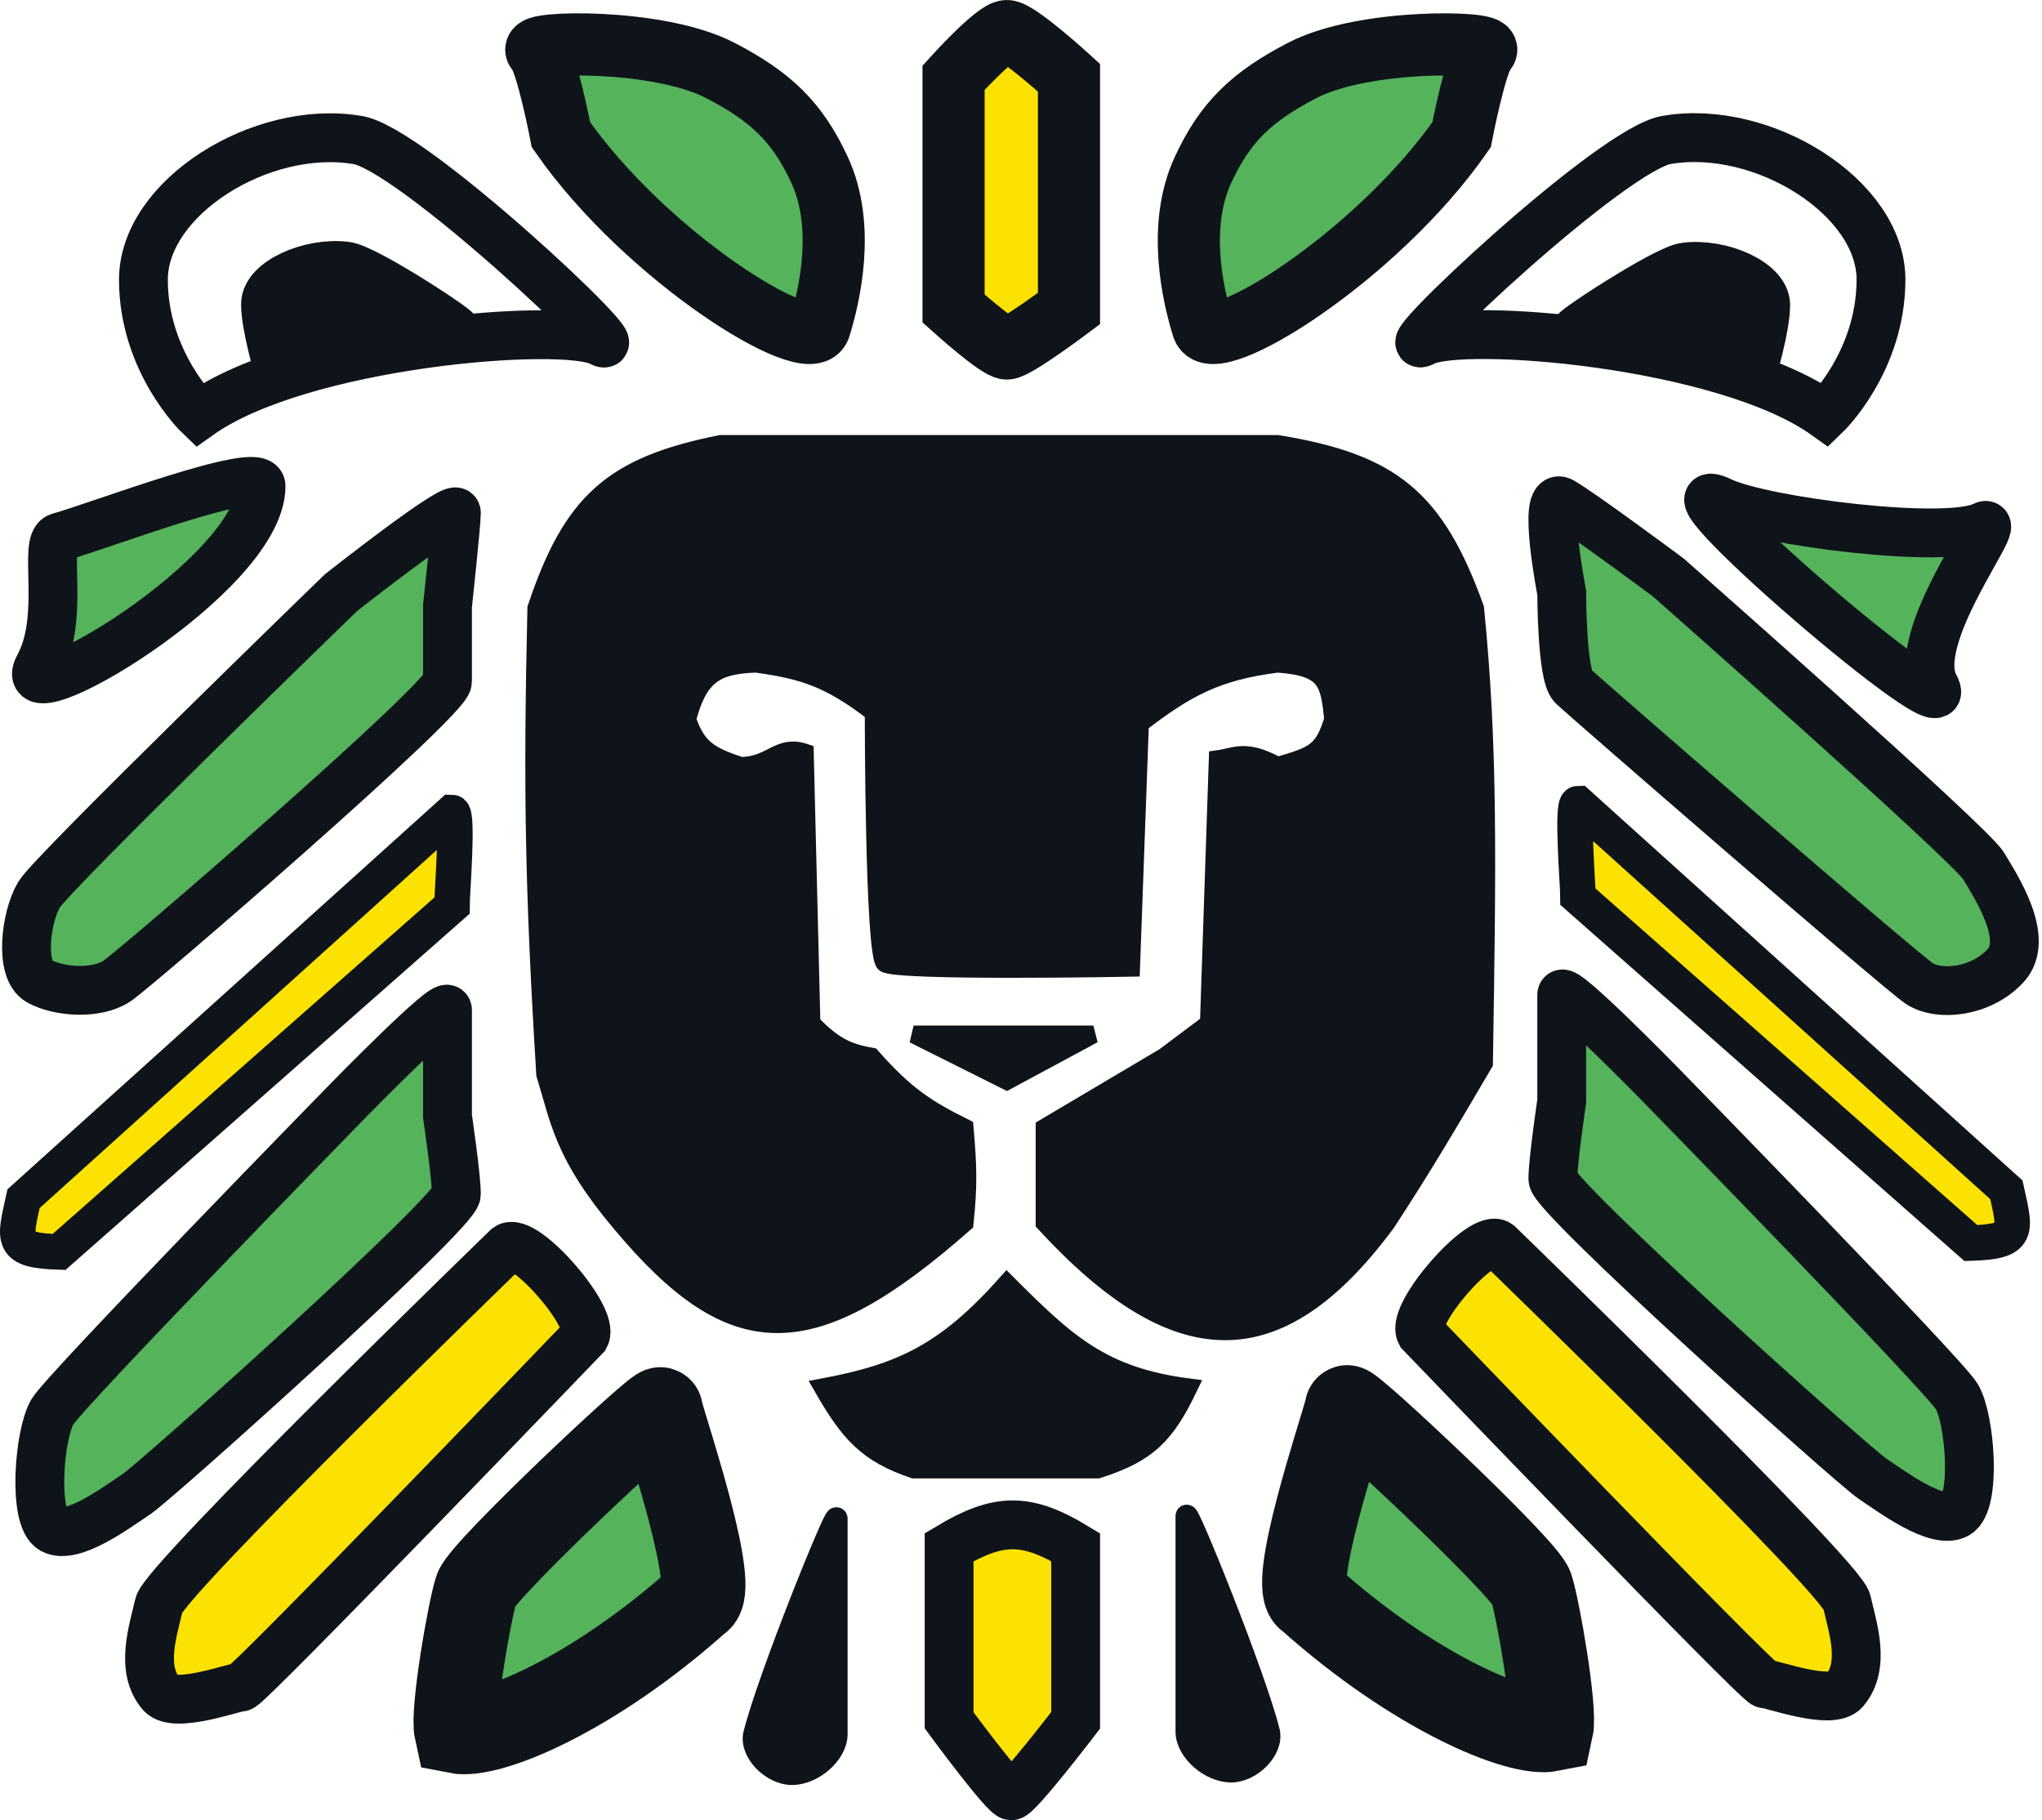 <svg width="460" height="410" viewBox="0 0 460 410" fill="none" xmlns="http://www.w3.org/2000/svg">
<path d="M185.309 312.5C203.041 309.174 212.934 304.567 226.809 289C240.309 302.5 248.259 309.977 267.809 312.5C262.7 323.117 258.773 327.355 247.309 331H205.809C195.271 327.446 191.204 322.784 185.309 312.5Z" fill="#0E141A"/>
<path d="M246.309 233H205.809L226.809 243.5L246.309 233Z" fill="#0E141A"/>
<path d="M199.309 217C201.809 219 254.809 218 254.809 218L256.809 163C266.814 155.329 273.766 151.236 287.809 149.5C299.047 150.284 299.432 153.857 300.304 161.95L300.309 162C298.069 169.402 295.998 170.104 287.809 172.5C280.439 168.49 278.248 170.487 274.309 171L272.309 230.5L262.309 238L235.309 254V275.5C264.809 307.5 287.809 308.5 312.309 275.5C320.672 262.736 326.341 253.041 334.309 239.5C335.034 193.686 335.415 168.098 332.309 137C323.378 112.222 313.548 104.202 287.809 100H162.309C137.98 104.874 128.842 112.936 120.809 137C119.899 176.559 120.185 199.419 122.809 242C125.977 252.241 126.771 260.048 139.809 275.5C165.035 305.641 182.601 306.082 217.309 275.5C218.244 266.81 218.017 262.174 217.309 254C208.752 249.727 204.058 246.754 196.309 238C190.63 237.019 187.683 235.41 182.809 230.5L181.309 169.5C175.309 167.5 173.809 172.5 166.809 172.5C159.879 170.181 157.017 168.562 154.809 162C157.397 152.481 160.82 149.783 170.309 149.5C181.134 150.973 187.009 152.951 196.809 160.5C196.809 160.5 196.809 215 199.309 217Z" fill="#0E141A"/>
<path d="M185.309 312.5C203.041 309.174 212.934 304.567 226.809 289C240.309 302.5 248.259 309.977 267.809 312.5C262.7 323.117 258.773 327.355 247.309 331H205.809C195.271 327.446 191.204 322.784 185.309 312.5Z" stroke="#0E141A" stroke-width="4"/>
<path d="M246.309 233H205.809L226.809 243.5L246.309 233Z" stroke="#0E141A" stroke-width="4"/>
<path d="M199.309 217C201.809 219 254.809 218 254.809 218L256.809 163C266.814 155.329 273.766 151.236 287.809 149.5C299.047 150.284 299.432 153.857 300.304 161.95L300.309 162C298.069 169.402 295.998 170.104 287.809 172.5C280.439 168.49 278.248 170.487 274.309 171L272.309 230.5L262.309 238L235.309 254V275.5C264.809 307.5 287.809 308.5 312.309 275.5C320.672 262.736 326.341 253.041 334.309 239.5C335.034 193.686 335.415 168.098 332.309 137C323.378 112.222 313.548 104.202 287.809 100H162.309C137.98 104.874 128.842 112.936 120.809 137C119.899 176.559 120.185 199.419 122.809 242C125.977 252.241 126.771 260.048 139.809 275.5C165.035 305.641 182.601 306.082 217.309 275.5C218.244 266.81 218.017 262.174 217.309 254C208.752 249.727 204.058 246.754 196.309 238C190.63 237.019 187.683 235.41 182.809 230.5L181.309 169.5C175.309 167.5 173.809 172.5 166.809 172.5C159.879 170.181 157.017 168.562 154.809 162C157.397 152.481 160.82 149.783 170.309 149.5C181.134 150.973 187.009 152.951 196.809 160.5C196.809 160.5 196.809 215 199.309 217Z" stroke="#0E141A" stroke-width="4"/>
<path d="M101.809 204C101.809 201.5 103.309 183 101.809 183L5.309 270C3.22 279.418 2.273 281.659 13.309 282L101.809 204Z" fill="#FCE203" stroke="#0E141A" stroke-width="8"/>
<path d="M355.476 202C355.476 199.5 353.976 181 355.476 181L451.976 268C454.064 277.418 455.012 279.659 443.976 280L355.476 202Z" fill="#FCE203" stroke="#0E141A" stroke-width="8"/>
<path d="M240.809 69.5C240.809 69.5 228.809 78.5 226.809 78.5C224.809 78.5 214.809 69.5 214.809 69.5V17.5C214.809 17.5 224.309 7 226.809 7C229.309 7 240.809 17.5 240.809 17.5V69.5Z" fill="#FCE203" stroke="#0E141A" stroke-width="14"/>
<path d="M184.646 38.328C190.515 51.065 186.825 66.747 184.646 73.727C182.468 80.707 145.601 57.972 126.37 30.351C126.37 30.351 123.102 13.399 120.924 11.405C118.745 9.41 148.169 8.522 162.316 15.892C173.57 21.754 179.614 27.407 184.646 38.328Z" fill="#55B35C" stroke="#0E141A" stroke-width="14"/>
<path d="M270.972 38.328C265.103 51.065 268.793 66.747 270.972 73.727C273.151 80.707 310.017 57.972 329.248 30.351C329.248 30.351 332.516 13.399 334.694 11.405C336.873 9.41 307.45 8.522 293.302 15.892C282.048 21.754 276.004 27.407 270.972 38.328Z" fill="#55B35C" stroke="#0E141A" stroke-width="14"/>
<path d="M8.809 150C14.809 139 9.605 122.029 13.309 121C22.309 118.5 58.809 104.5 58.809 109.5C58.809 129.631 1.718 163 8.809 150Z" fill="#55B35C"/>
<path d="M100.809 153.5V136.5C100.809 136.5 102.809 118 102.809 115.5C102.809 113 76.809 133.5 76.809 133.5C76.809 133.5 11.809 196.5 8.809 201.5C5.809 206.5 4.309 218.5 8.809 221C13.309 223.5 21.809 224 26.309 221C30.809 218 100.809 157.5 100.809 153.5Z" fill="#55B35C"/>
<path d="M102.809 269C102.809 265 100.809 251.5 100.809 251.5V227.5C100.809 225 78.809 247.5 78.809 247.5C78.809 247.5 14.809 313 11.809 318C8.809 323 7.309 342 11.809 344.5C16.309 347 26.309 339.5 30.809 336.5C35.309 333.5 102.809 273 102.809 269Z" fill="#55B35C"/>
<path d="M8.809 150C14.809 139 9.605 122.029 13.309 121C22.309 118.5 58.809 104.5 58.809 109.5C58.809 129.631 1.718 163 8.809 150Z" stroke="#0E141A" stroke-width="11"/>
<path d="M100.809 153.5V136.5C100.809 136.5 102.809 118 102.809 115.5C102.809 113 76.809 133.5 76.809 133.5C76.809 133.5 11.809 196.5 8.809 201.5C5.809 206.5 4.309 218.5 8.809 221C13.309 223.5 21.809 224 26.309 221C30.809 218 100.809 157.5 100.809 153.5Z" stroke="#0E141A" stroke-width="11"/>
<path d="M102.809 269C102.809 265 100.809 251.5 100.809 251.5V227.5C100.809 225 78.809 247.5 78.809 247.5C78.809 247.5 14.809 313 11.809 318C8.809 323 7.309 342 11.809 344.5C16.309 347 26.309 339.5 30.809 336.5C35.309 333.5 102.809 273 102.809 269Z" stroke="#0E141A" stroke-width="11"/>
<path d="M435.809 154.5C429.809 143.5 451.809 116 446.809 118.5C438.454 122.677 397.309 117.5 387.809 113C369.616 104.382 442.9 167.5 435.809 154.5Z" fill="#55B35C"/>
<path d="M354.309 154.5C351.809 152.071 351.809 133.5 351.809 133.5C351.809 133.5 347.309 110.43 351.809 113C356.309 115.57 375.809 130.071 375.809 130.071C375.809 130.071 443.809 190 446.809 195C449.809 200 457.309 211.5 451.809 217.5C446.309 223.5 436.809 224.5 432.309 221.5C427.809 218.5 356.809 156.93 354.309 154.5Z" fill="#55B35C"/>
<path d="M349.809 265.571C349.809 261.571 351.809 248.071 351.809 248.071V224.071C351.809 221.57 373.809 244.071 373.809 244.071C373.809 244.071 437.809 309.571 440.809 314.571C443.809 319.571 445.309 338.571 440.809 341.071C436.309 343.571 426.309 336.071 421.809 333.071C417.309 330.071 349.809 269.571 349.809 265.571Z" fill="#55B35C"/>
<path d="M435.809 154.5C429.809 143.5 451.809 116 446.809 118.5C438.454 122.677 397.309 117.5 387.809 113C369.616 104.382 442.9 167.5 435.809 154.5Z" stroke="#0E141A" stroke-width="11"/>
<path d="M354.309 154.5C351.809 152.071 351.809 133.5 351.809 133.5C351.809 133.5 347.309 110.43 351.809 113C356.309 115.57 375.809 130.071 375.809 130.071C375.809 130.071 443.809 190 446.809 195C449.809 200 457.309 211.5 451.809 217.5C446.309 223.5 436.809 224.5 432.309 221.5C427.809 218.5 356.809 156.93 354.309 154.5Z" stroke="#0E141A" stroke-width="11"/>
<path d="M349.809 265.571C349.809 261.571 351.809 248.071 351.809 248.071V224.071C351.809 221.57 373.809 244.071 373.809 244.071C373.809 244.071 437.809 309.571 440.809 314.571C443.809 319.571 445.309 338.571 440.809 341.071C436.309 343.571 426.309 336.071 421.809 333.071C417.309 330.071 349.809 269.571 349.809 265.571Z" stroke="#0E141A" stroke-width="11"/>
<path d="M242.309 348.5C231.18 341.736 224.937 341.86 213.809 348.5V387.5C213.809 387.5 226.309 404.5 227.809 404.5C229.309 404.5 242.309 387.5 242.309 387.5V348.5Z" fill="#FCE203" stroke="#0E141A" stroke-width="11"/>
<path d="M107.309 358C105.809 362.5 101.809 385.5 102.809 390C110.309 391.5 133.698 381.594 157.309 360.5C162.064 358.255 150.274 323.286 148.932 318.097C148.852 317.788 148.809 317.584 148.809 317.5C148.809 316 108.809 353.5 107.309 358Z" fill="#55B35C" stroke="#0E141A" stroke-width="19"/>
<path d="M344.933 357.544C346.433 362.044 350.433 385.044 349.433 389.544C341.933 391.044 318.543 381.137 294.933 360.044C290.178 357.799 301.968 322.83 303.31 317.641C303.39 317.332 303.433 317.128 303.433 317.044C303.433 315.544 343.433 353.044 344.933 357.544Z" fill="#55B35C" stroke="#0E141A" stroke-width="19"/>
<path d="M80.309 31.5C92.323 32.917 143.69 81.457 135.309 77C126.928 72.543 67.769 77.139 44.809 93.5C44.809 93.5 32.309 81.5 32.309 63C32.309 44.5 58.809 28 80.309 31.5Z" stroke="#0E141A" stroke-width="11"/>
<path d="M77.823 59.928C82.332 60.314 105.609 75.723 102.464 74.51C99.319 73.297 71.426 79.048 62.809 83.5C62.809 83.5 59.809 73.534 59.809 68.5C59.809 63.466 69.754 58.976 77.823 59.928Z" fill="#0E141A" stroke="#0E141A" stroke-width="11"/>
<path d="M379.741 60.129C375.232 60.514 351.955 75.923 355.1 74.71C358.245 73.498 386.139 79.248 394.755 83.7C394.755 83.7 397.755 73.734 397.755 68.7C397.755 63.666 387.81 59.176 379.741 60.129Z" fill="#0E141A" stroke="#0E141A" stroke-width="11"/>
<path d="M375.728 31.472C363.714 32.889 312.348 81.429 320.728 76.972C329.109 72.515 388.269 77.111 411.228 93.472C411.228 93.472 423.728 81.472 423.728 62.972C423.728 44.472 397.228 27.972 375.728 31.472Z" stroke="#0E141A" stroke-width="11"/>
<path d="M131.808 301C134.102 296.703 118.017 278.285 114.309 281C114.309 281 37.06 355.861 35.809 361.5C34.559 367.139 31.473 375.859 36.309 381.5C39.309 385 52.809 379.954 54.309 380C55.809 380.047 131.808 301 131.808 301Z" fill="#FCE203" stroke="#0E141A" stroke-width="11"/>
<path d="M320.032 300.272C317.738 295.975 333.823 277.557 337.531 280.272C337.531 280.272 414.781 355.133 416.031 360.772C417.282 366.411 420.367 375.13 415.531 380.772C412.531 384.272 399.031 379.226 397.531 379.272C396.031 379.318 320.032 300.272 320.032 300.272Z" fill="#FCE203" stroke="#0E141A" stroke-width="11"/>
<path d="M267.309 390C267.309 374.5 267.309 343.5 267.309 341.5C267.309 339.5 282.635 377.304 285.809 390C286.809 394 281.884 399 277.309 399C272.734 399 267.309 394.5 267.309 390Z" fill="#0E141A" stroke="#0E141A" stroke-width="5"/>
<path d="M188.44 390.576C188.44 375.076 188.44 344.076 188.44 342.076C188.44 340.076 173.114 377.881 169.94 390.576C168.94 394.576 173.865 399.576 178.44 399.576C183.015 399.576 188.44 395.076 188.44 390.576Z" fill="#0E141A" stroke="#0E141A" stroke-width="5"/>
</svg>
